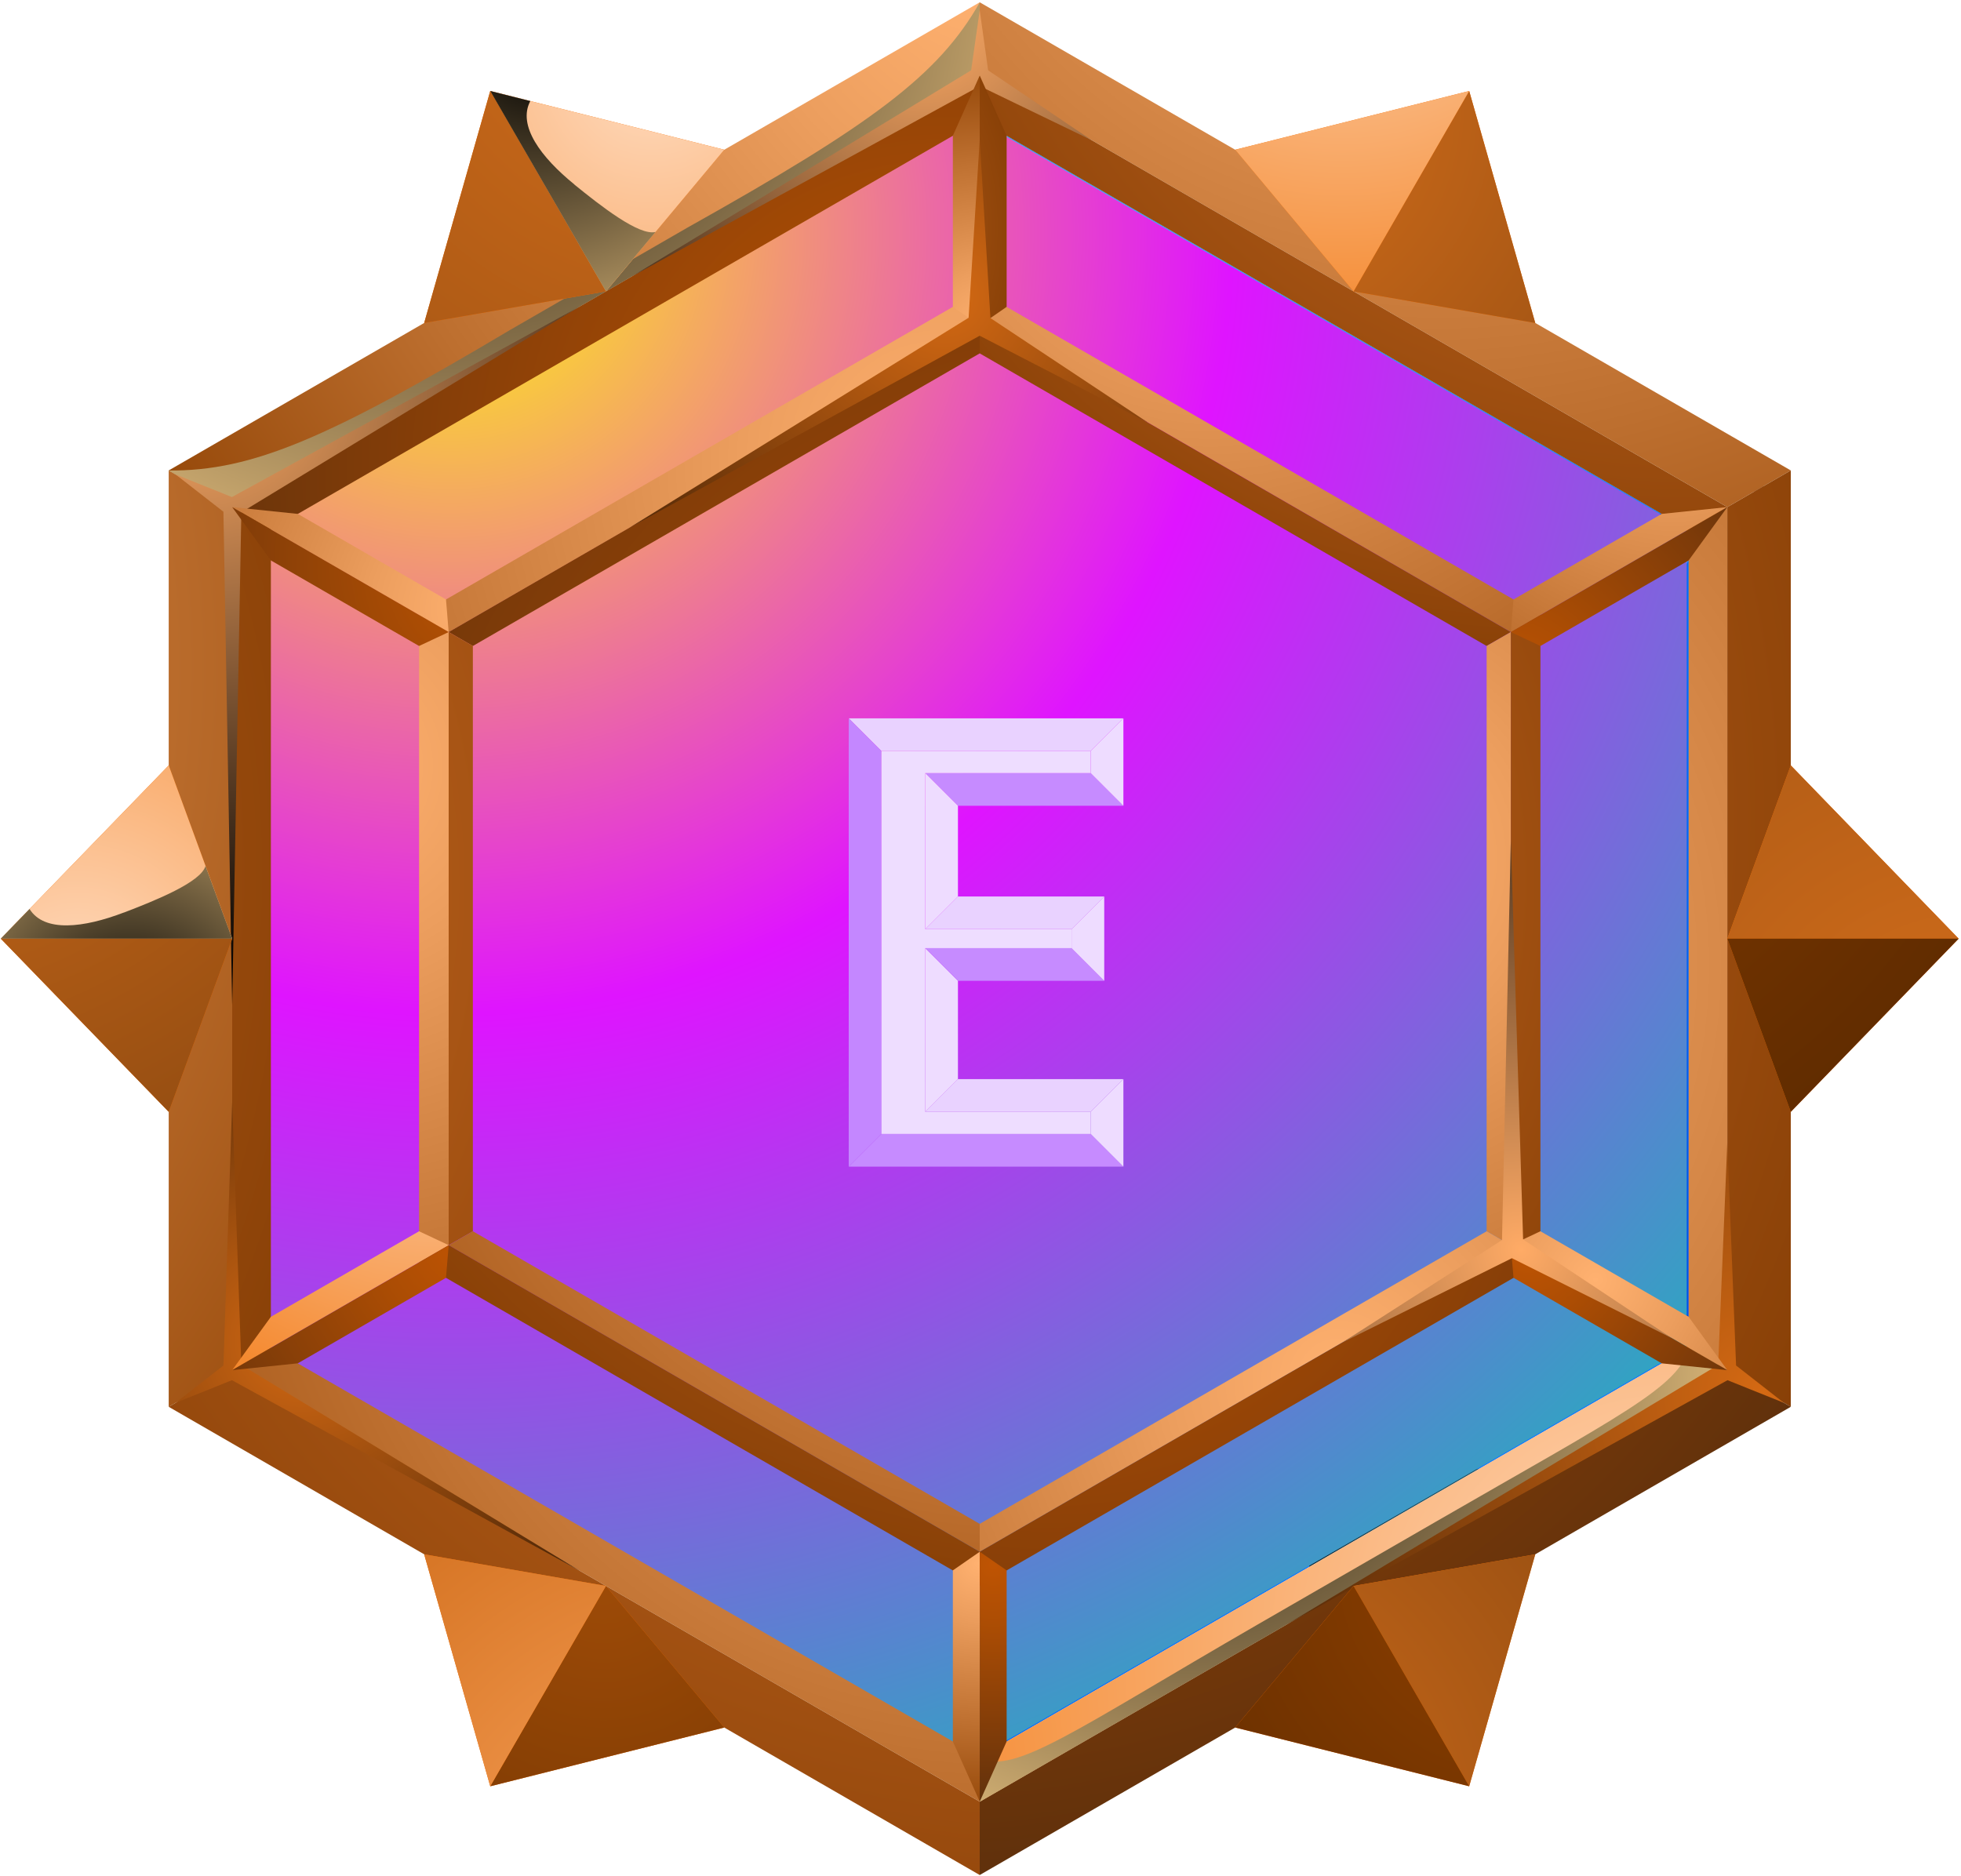 <svg width="300" height="287" viewBox="0 0 300 287" fill="none" xmlns="http://www.w3.org/2000/svg">
<path fill-rule="evenodd" clip-rule="evenodd" d="M41.44 206.23L149.88 268.83L258.33 206.23V81.01L149.88 18.4L41.44 81.01V206.23Z" fill="#0068FF"/>
<path fill-rule="evenodd" clip-rule="evenodd" d="M149.88 233.16L227.43 188.39V98.84L149.88 54.07L72.34 98.84V188.39L149.88 233.16Z" fill="#0068FF"/>
<path fill-rule="evenodd" clip-rule="evenodd" d="M145.77 20.77L149.88 11.56L154 20.77V46.95L149.88 49.8L145.77 46.95V20.77Z" fill="#F56D00"/>
<path fill-rule="evenodd" clip-rule="evenodd" d="M254.21 78.63L264.25 77.59L258.33 85.75L235.66 98.84L231.13 96.71L231.54 91.72L254.21 78.63Z" fill="#F56D00"/>
<path fill-rule="evenodd" clip-rule="evenodd" d="M258.33 201.48L264.25 209.64L254.22 208.6L231.54 195.51L231.13 190.52L235.66 188.39L258.33 201.48Z" fill="#F56D00"/>
<path fill-rule="evenodd" clip-rule="evenodd" d="M145.77 266.46L149.89 275.67L154 266.46V240.28L149.88 237.43L145.77 240.28V266.46Z" fill="#F56D00"/>
<path fill-rule="evenodd" clip-rule="evenodd" d="M41.44 201.48L35.52 209.64L45.55 208.6L68.23 195.51L68.64 190.52L64.11 188.39L41.44 201.48Z" fill="#F56D00"/>
<path fill-rule="evenodd" clip-rule="evenodd" d="M45.56 78.63L35.52 77.59L41.44 85.75L64.11 98.84L68.64 96.71L68.23 91.72L45.56 78.63Z" fill="#F56D00"/>
<path fill-rule="evenodd" clip-rule="evenodd" d="M52.78 183.37V103.87L41.44 85.75V201.48L52.78 183.37Z" fill="url(#paint0_radial_1037_592)"/>
<path fill-rule="evenodd" clip-rule="evenodd" d="M52.78 103.87V183.37L64.11 188.39V98.84L52.78 103.87Z" fill="url(#paint1_radial_1037_592)"/>
<path fill-rule="evenodd" clip-rule="evenodd" d="M41.44 85.75L52.78 103.87L64.11 98.84L41.44 85.75Z" fill="url(#paint2_radial_1037_592)"/>
<path fill-rule="evenodd" clip-rule="evenodd" d="M41.44 201.48L52.78 183.37L64.11 188.39L41.44 201.48Z" fill="url(#paint3_radial_1037_592)"/>
<path style="mix-blend-mode:screen" fill-rule="evenodd" clip-rule="evenodd" d="M43.42 88.91L51.57 104.72L52.78 137.34L53.69 105.01L60.96 100.24L53.09 102.83L43.42 88.91Z" fill="url(#paint4_radial_1037_592)"/>
<path style="mix-blend-mode:screen" fill-rule="evenodd" clip-rule="evenodd" d="M43.42 198.32L51.57 182.51L52.78 164.49L53.69 182.22L60.97 186.99L53.09 184.39L43.42 198.32Z" fill="url(#paint5_radial_1037_592)"/>
<path fill-rule="evenodd" clip-rule="evenodd" d="M232.86 207.84L164.01 247.59L153.99 266.46L254.22 208.6L232.86 207.84Z" fill="url(#paint6_radial_1037_592)"/>
<path fill-rule="evenodd" clip-rule="evenodd" d="M164.01 247.59L232.86 207.84L231.55 195.51L154 240.28L164.01 247.59Z" fill="url(#paint7_radial_1037_592)"/>
<path fill-rule="evenodd" clip-rule="evenodd" d="M153.99 266.46L164.01 247.59L154 240.28L153.99 266.46Z" fill="url(#paint8_radial_1037_592)"/>
<path fill-rule="evenodd" clip-rule="evenodd" d="M254.22 208.6L232.86 207.84L231.54 195.51L254.22 208.6Z" fill="url(#paint9_radial_1037_592)"/>
<path style="mix-blend-mode:screen" fill-rule="evenodd" clip-rule="evenodd" d="M155.74 263.17L165.36 248.21L193 230.85L164.55 246.22L156.78 242.31L162.96 247.83L155.74 263.17Z" fill="url(#paint10_radial_1037_592)"/>
<path style="mix-blend-mode:screen" fill-rule="evenodd" clip-rule="evenodd" d="M250.49 208.46L232.73 209.31L216.51 217.27L231.41 207.62L231.91 198.94L233.6 207.05L250.49 208.46Z" fill="url(#paint11_radial_1037_592)"/>
<path fill-rule="evenodd" clip-rule="evenodd" d="M135.76 247.59L66.91 207.84L45.55 208.6L145.77 266.46L135.76 247.59Z" fill="url(#paint12_radial_1037_592)"/>
<path fill-rule="evenodd" clip-rule="evenodd" d="M66.91 207.84L135.76 247.59L145.77 240.28L68.23 195.51L66.91 207.84Z" fill="url(#paint13_radial_1037_592)"/>
<path fill-rule="evenodd" clip-rule="evenodd" d="M45.55 208.6L66.91 207.84L68.23 195.51L45.55 208.6Z" fill="url(#paint14_radial_1037_592)"/>
<path fill-rule="evenodd" clip-rule="evenodd" d="M145.78 266.46L135.76 247.59L145.77 240.28L145.78 266.46Z" fill="url(#paint15_radial_1037_592)"/>
<path style="mix-blend-mode:screen" fill-rule="evenodd" clip-rule="evenodd" d="M49.27 208.46L67.04 209.31L95.9 224.57L68.36 207.62L67.86 198.94L66.17 207.05L49.27 208.46Z" fill="url(#paint16_radial_1037_592)"/>
<path style="mix-blend-mode:screen" fill-rule="evenodd" clip-rule="evenodd" d="M144.03 263.17L134.41 248.21L119.41 238.15L135.22 246.22L142.99 242.31L136.8 247.83L144.03 263.17Z" fill="url(#paint17_radial_1037_592)"/>
<path fill-rule="evenodd" clip-rule="evenodd" d="M246.99 183.37V103.87L258.33 85.75V201.48L246.99 183.37Z" fill="url(#paint18_radial_1037_592)"/>
<path fill-rule="evenodd" clip-rule="evenodd" d="M246.99 103.87V183.37L235.66 188.39V98.84L246.99 103.87Z" fill="url(#paint19_radial_1037_592)"/>
<path fill-rule="evenodd" clip-rule="evenodd" d="M258.33 85.75L246.99 103.87L235.66 98.84L258.33 85.75Z" fill="url(#paint20_radial_1037_592)"/>
<path fill-rule="evenodd" clip-rule="evenodd" d="M258.33 201.48L246.99 183.37L235.66 188.39L258.33 201.48Z" fill="url(#paint21_radial_1037_592)"/>
<path style="mix-blend-mode:screen" fill-rule="evenodd" clip-rule="evenodd" d="M256.35 88.91L248.2 104.72L246.99 137.34L246.08 105.01L238.81 100.24L246.68 102.83L256.35 88.91Z" fill="url(#paint22_radial_1037_592)"/>
<path style="mix-blend-mode:screen" fill-rule="evenodd" clip-rule="evenodd" d="M256.35 198.32L248.2 182.51L246.99 164.49L246.08 182.22L238.8 186.99L246.68 184.39L256.35 198.32Z" fill="url(#paint23_radial_1037_592)"/>
<path fill-rule="evenodd" clip-rule="evenodd" d="M135.76 39.64L66.91 79.39L45.55 78.63L145.77 20.77L135.76 39.64Z" fill="url(#paint24_radial_1037_592)"/>
<path fill-rule="evenodd" clip-rule="evenodd" d="M66.91 79.39L135.76 39.64L145.77 46.95L68.23 91.72L66.91 79.39Z" fill="url(#paint25_radial_1037_592)"/>
<path fill-rule="evenodd" clip-rule="evenodd" d="M45.55 78.63L66.91 79.39L68.23 91.72L45.55 78.63Z" fill="url(#paint26_radial_1037_592)"/>
<path fill-rule="evenodd" clip-rule="evenodd" d="M145.78 20.77L135.76 39.64L145.77 46.95L145.78 20.77Z" fill="url(#paint27_radial_1037_592)"/>
<path style="mix-blend-mode:screen" fill-rule="evenodd" clip-rule="evenodd" d="M49.27 78.77L67.04 77.92L95.9 62.66L68.36 79.61L67.86 88.3L66.17 80.18L49.27 78.77Z" fill="url(#paint28_radial_1037_592)"/>
<path style="mix-blend-mode:screen" fill-rule="evenodd" clip-rule="evenodd" d="M144.03 24.06L134.41 39.02L119.41 49.08L135.22 41.01L142.99 44.92L136.8 39.4L144.03 24.06Z" fill="url(#paint29_radial_1037_592)"/>
<path fill-rule="evenodd" clip-rule="evenodd" d="M232.86 79.39L164.01 39.64L153.99 20.77L254.22 78.63L232.86 79.39Z" fill="url(#paint30_radial_1037_592)"/>
<path fill-rule="evenodd" clip-rule="evenodd" d="M164.01 39.64L232.86 79.39L231.55 91.72L154 46.95L164.01 39.64Z" fill="url(#paint31_radial_1037_592)"/>
<path fill-rule="evenodd" clip-rule="evenodd" d="M153.99 20.77L164.01 39.64L154 46.95L153.99 20.77Z" fill="url(#paint32_radial_1037_592)"/>
<path fill-rule="evenodd" clip-rule="evenodd" d="M254.22 78.63L232.86 79.39L231.54 91.72L254.22 78.63Z" fill="url(#paint33_radial_1037_592)"/>
<path style="mix-blend-mode:screen" fill-rule="evenodd" clip-rule="evenodd" d="M155.74 24.06L165.36 39.02L193 56.38L164.55 41.01L156.78 44.92L162.96 39.4L155.74 24.06Z" fill="url(#paint34_radial_1037_592)"/>
<path style="mix-blend-mode:screen" fill-rule="evenodd" clip-rule="evenodd" d="M250.49 78.77L232.73 77.92L216.51 69.96L231.41 79.61L231.91 88.3L233.6 80.18L250.49 78.77Z" fill="url(#paint35_radial_1037_592)"/>
<path style="mix-blend-mode:screen" fill-rule="evenodd" clip-rule="evenodd" d="M87 54.7C89.75 55.28 92.13 61.59 91.03 65.46L116.36 50.84C114.49 48.76 113.39 41.5 116.01 37.95L86.99 54.7H87Z" fill="url(#paint36_radial_1037_592)"/>
<path style="mix-blend-mode:screen" fill-rule="evenodd" clip-rule="evenodd" d="M226.33 224.7C223.78 225.38 215.52 222.36 214.44 218.47L192.06 231.39C195.84 232.02 200.99 236.92 200.27 239.74L226.33 224.69V224.7Z" fill="url(#paint37_radial_1037_592)"/>
<path fill-rule="evenodd" clip-rule="evenodd" d="M149.88 54.07L227.43 98.84V188.39L149.88 233.16L72.34 188.39V98.84L149.88 54.07Z" fill="#0068FF"/>
<path fill-rule="evenodd" clip-rule="evenodd" d="M104.22 117.25L120.59 112.36L137.46 102.61L149.88 90.89V54.07L111.11 76.46L72.34 98.84L104.22 117.25Z" fill="url(#paint38_radial_1037_592)"/>
<path fill-rule="evenodd" clip-rule="evenodd" d="M149.88 90.89L162.3 102.61L179.18 112.36L195.55 117.25L227.43 98.84L188.66 76.46L149.88 54.07V90.89Z" fill="url(#paint39_radial_1037_592)"/>
<path fill-rule="evenodd" clip-rule="evenodd" d="M195.55 117.25L191.6 133.87V153.36L195.55 169.98L227.43 188.39V143.62V98.84L195.55 117.25Z" fill="url(#paint40_radial_1037_592)"/>
<path fill-rule="evenodd" clip-rule="evenodd" d="M195.55 169.98L179.18 174.87L162.3 184.62L149.88 196.34V233.16L188.66 210.78L227.43 188.39L195.55 169.98Z" fill="url(#paint41_radial_1037_592)"/>
<path fill-rule="evenodd" clip-rule="evenodd" d="M149.88 196.34L137.46 184.62L120.59 174.87L104.22 169.98L72.34 188.39L111.11 210.78L149.88 233.16V196.34Z" fill="url(#paint42_radial_1037_592)"/>
<path fill-rule="evenodd" clip-rule="evenodd" d="M104.22 169.98L108.17 153.36V133.87L104.22 117.25L72.34 98.84V143.62V188.39L104.22 169.98Z" fill="url(#paint43_radial_1037_592)"/>
<path style="mix-blend-mode:multiply" fill-rule="evenodd" clip-rule="evenodd" d="M198.53 140.23C198.53 132.25 226.7 104.77 227.43 126.33V98.84L203.13 112.87L198.53 132.25V140.23Z" fill="url(#paint44_radial_1037_592)"/>
<path style="mix-blend-mode:screen" fill-rule="evenodd" clip-rule="evenodd" d="M107.41 78.59C114.03 78.46 119.55 98.46 118.52 105.55L135.4 95.81C131.2 91.61 128.58 66.38 140.64 59.41L107.42 78.59H107.41Z" fill="url(#paint45_radial_1037_592)"/>
<path style="mix-blend-mode:screen" fill-rule="evenodd" clip-rule="evenodd" d="M216.24 194.85C205.95 194.11 199.52 193.08 190.2 178.22L184.05 180.06L171.43 187.35C178 191.87 190.51 205 186.72 211.89L216.23 194.85H216.24Z" fill="url(#paint46_radial_1037_592)"/>
<path fill-rule="evenodd" clip-rule="evenodd" d="M164.37 95.81L184.05 107.17L198.53 132.25V154.98L184.05 180.06L164.37 191.43H135.4L115.72 180.06L101.24 154.98V132.25L115.72 107.17L135.4 95.81H164.37Z" fill="url(#paint47_radial_1037_592)"/>
<path fill-rule="evenodd" clip-rule="evenodd" d="M135.4 95.81L149.88 82.13L164.37 95.81H135.4Z" fill="url(#paint48_radial_1037_592)"/>
<path fill-rule="evenodd" clip-rule="evenodd" d="M184.05 107.17L203.13 112.87L198.53 132.25L184.05 107.17Z" fill="url(#paint49_radial_1037_592)"/>
<path fill-rule="evenodd" clip-rule="evenodd" d="M198.53 154.98L203.13 174.36L184.05 180.06L198.53 154.98Z" fill="url(#paint50_radial_1037_592)"/>
<path fill-rule="evenodd" clip-rule="evenodd" d="M135.4 191.43L149.88 205.1L164.37 191.43H135.4Z" fill="url(#paint51_radial_1037_592)"/>
<path fill-rule="evenodd" clip-rule="evenodd" d="M101.24 154.98L96.64 174.36L115.72 180.06L101.24 154.98Z" fill="url(#paint52_radial_1037_592)"/>
<path fill-rule="evenodd" clip-rule="evenodd" d="M115.72 107.17L96.64 112.87L101.24 132.25L115.72 107.17Z" fill="url(#paint53_radial_1037_592)"/>
<path style="mix-blend-mode:screen" fill-rule="evenodd" clip-rule="evenodd" d="M108.48 167.52L149.88 143.62L108.48 119.71L101.24 132.25V154.98L108.48 167.52Z" fill="url(#paint54_radial_1037_592)"/>
<path style="mix-blend-mode:screen" fill-rule="evenodd" clip-rule="evenodd" d="M108.48 119.71L149.88 143.62V95.81H135.4L115.72 107.17L108.48 119.71Z" fill="url(#paint55_radial_1037_592)"/>
<path style="mix-blend-mode:screen" opacity="0.5" fill-rule="evenodd" clip-rule="evenodd" d="M149.88 95.81V143.62L191.29 119.71L184.05 107.17L164.37 95.81H149.88Z" fill="url(#paint56_radial_1037_592)"/>
<path style="mix-blend-mode:screen" opacity="0.75" fill-rule="evenodd" clip-rule="evenodd" d="M191.29 119.71L149.88 143.62L191.29 167.52L198.53 154.98V132.25L191.29 119.71Z" fill="url(#paint57_radial_1037_592)"/>
<path style="mix-blend-mode:screen" opacity="0.5" fill-rule="evenodd" clip-rule="evenodd" d="M191.29 167.52L149.88 143.62V191.43H164.37L184.05 180.06L191.29 167.52Z" fill="url(#paint58_radial_1037_592)"/>
<path style="mix-blend-mode:screen" opacity="0.5" fill-rule="evenodd" clip-rule="evenodd" d="M149.88 191.43V143.62L108.48 167.52L115.72 180.06L135.4 191.43H149.88Z" fill="url(#paint59_radial_1037_592)"/>
<path style="mix-blend-mode:screen" fill-rule="evenodd" clip-rule="evenodd" d="M125.56 185.75L135.39 192.35C138.07 195.23 145.87 202.72 147.21 205.87C148.93 209.91 149.52 222.68 149.88 229.03C150.26 222.31 150.75 210.3 152.41 205.79C152.73 204.93 153.18 204.12 153.78 203.33L158.93 196.56L153.13 200.1C152.16 200.69 151.07 200.92 150.02 200.81C147.27 200.51 141.42 195.68 140.16 192.78L146.98 191.43L136.95 190.66L125.57 185.75H125.56Z" fill="url(#paint60_radial_1037_592)"/>
<path style="mix-blend-mode:screen" fill-rule="evenodd" clip-rule="evenodd" d="M125.56 101.49L135.39 94.89C138.07 92.01 145.87 84.52 147.21 81.37C148.93 77.33 149.52 63.16 149.88 56.81C150.26 63.53 150.75 76.94 152.41 81.45C152.73 82.31 153.18 83.12 153.78 83.91L158.93 90.68L153.13 87.14C152.16 86.55 151.06 86.24 150.02 86.43C146.52 87.07 141.27 91.4 140.16 94.46L146.98 95.81L136.95 96.58L125.57 101.49H125.56Z" fill="url(#paint61_radial_1037_592)"/>
<path style="mix-blend-mode:screen" fill-rule="evenodd" clip-rule="evenodd" d="M125.56 101.49L114.93 106.7C111.09 107.58 100.72 110.59 97.31 110.18C92.94 109.65 81.58 103.76 75.89 100.9C81.52 104.59 91.7 111.03 94.78 114.73C96.53 116.84 98.38 122.3 99.51 124.98C99.45 122.33 98.75 117.24 100.28 115.14C101.91 112.91 108 110.35 112.17 110.61L109.93 117.19L115.62 108.89L125.56 101.49Z" fill="url(#paint62_radial_1037_592)"/>
<path style="mix-blend-mode:screen" fill-rule="evenodd" clip-rule="evenodd" d="M198.53 143.62L199.33 155.44C200.49 159.21 203.07 169.69 205.13 172.44C207.77 175.95 217.02 181.97 222.34 185.46C216.32 182.43 207.19 177.72 202.46 176.9C201.56 176.75 200.63 176.73 199.65 176.86L191.22 177.93L197.19 174.68C198.19 174.14 198.93 173.31 199.36 172.34C200.48 169.81 199.3 162.67 197.34 159.78L192.76 165.01L197.1 155.94L198.54 143.63L198.53 143.62Z" fill="url(#paint63_radial_1037_592)"/>
<path style="mix-blend-mode:multiply" fill-rule="evenodd" clip-rule="evenodd" d="M122.63 184.05C115.72 180.06 77.83 190.71 96.14 202.13L72.34 188.39L96.64 174.36L115.72 180.07L122.63 184.06V184.05Z" fill="url(#paint64_radial_1037_592)"/>
<g style="mix-blend-mode:color">
<path fill-rule="evenodd" clip-rule="evenodd" d="M149.6 18.4L203.82 49.7L258.04 81.01V143.62V206.23L203.82 237.53L149.6 268.83L95.38 237.53L41.16 206.23V143.62V81.01L95.38 49.7L149.6 18.4Z" fill="url(#paint65_radial_1037_592)"/>
</g>
<g style="mix-blend-mode:multiply" opacity="0.45">
<path d="M29.93 212.45V157.17L16.8 143.62L29.93 130.07V74.36L78.17 46.51L83.34 28.36L101.64 32.96L149.88 5.11L198.12 32.96L216.42 28.36L221.59 46.51L269.83 74.36V130.07L282.96 143.62L269.83 157.17V212.88L221.59 240.73L216.42 258.88L198.12 254.28L149.88 282.13L101.64 254.28L83.34 258.88L78.17 240.73L29.93 212.88V212.46V212.45ZM31.39 156.87V212.02L79.42 239.75L84.36 257.1L101.86 252.7L149.88 280.43L197.9 252.7L215.4 257.1L220.34 239.75L268.36 212.02V156.57L280.92 143.61L268.36 130.65V75.2L220.34 47.47L215.4 30.12L197.91 34.51L149.88 6.78L101.85 34.51L84.36 30.12L79.42 47.47L31.4 75.2V130.65L18.84 143.61L31.39 156.56V156.86V156.87Z" fill="#753D1D"/>
</g>
<path style="mix-blend-mode:screen" fill-rule="evenodd" clip-rule="evenodd" d="M31.4 113.25L32.57 75.89L79.42 47.48L31.4 75.21V113.25Z" fill="url(#paint66_radial_1037_592)"/>
<path style="mix-blend-mode:screen" fill-rule="evenodd" clip-rule="evenodd" d="M84.37 30.13L101.93 35.62L149.89 6.8L101.86 34.53L84.37 30.13Z" fill="url(#paint67_radial_1037_592)"/>
<path style="mix-blend-mode:screen" opacity="0.5" fill-rule="evenodd" clip-rule="evenodd" d="M160.94 275.74L194.35 257.87L198.1 255.18L216.1 260.05L220.74 266.34L217.65 259.33L218.6 251.25L216.43 258.87L198.13 254.27L160.94 275.74Z" fill="url(#paint68_radial_1037_592)"/>
<path style="mix-blend-mode:screen" opacity="0.5" fill-rule="evenodd" clip-rule="evenodd" d="M269.84 194.36L271.02 157.59L284.03 144.16L296.98 143.62L283.14 142.37L271.8 132.1L282.97 143.62L269.84 157.16V194.36Z" fill="url(#paint69_radial_1037_592)"/>
<path style="mix-blend-mode:screen" fill-rule="evenodd" clip-rule="evenodd" d="M29.93 209.1L28.75 157.59L15.74 144.16L2.79 143.62L15.94 142.75L27.97 132.1L16.8 143.62L29.93 157.16V209.1Z" fill="url(#paint70_radial_1037_592)"/>
<path style="mix-blend-mode:screen" opacity="0.5" fill-rule="evenodd" clip-rule="evenodd" d="M85.51 258.32L101.5 255.57L139.55 276.15L101.64 254.27L85.51 258.32Z" fill="url(#paint71_radial_1037_592)"/>
<path fill-rule="evenodd" clip-rule="evenodd" d="M35.52 77.59L149.88 11.56V0.35L25.81 71.98L35.52 77.59Z" fill="url(#paint72_radial_1037_592)"/>
<path fill-rule="evenodd" clip-rule="evenodd" d="M149.88 11.56L264.25 77.59L273.96 71.98L149.88 0.35V11.56Z" fill="url(#paint73_radial_1037_592)"/>
<path fill-rule="evenodd" clip-rule="evenodd" d="M132.55 28.41L149.88 18.4V11.56L35.52 77.59L41.44 81.01L86.11 55.22L132.55 28.41Z" fill="url(#paint74_radial_1037_592)"/>
<path fill-rule="evenodd" clip-rule="evenodd" d="M149.88 18.4L204.11 49.7L258.33 81.01L264.25 77.59L149.88 11.56V18.4Z" fill="url(#paint75_radial_1037_592)"/>
<path fill-rule="evenodd" clip-rule="evenodd" d="M35.52 209.64V77.59L25.81 71.98V215.25L35.52 209.64Z" fill="url(#paint76_radial_1037_592)"/>
<path fill-rule="evenodd" clip-rule="evenodd" d="M35.52 77.59V209.64L41.44 206.23V143.62V81.01L35.52 77.59Z" fill="url(#paint77_radial_1037_592)"/>
<path fill-rule="evenodd" clip-rule="evenodd" d="M258.33 119.44V143.62V206.23L264.25 209.64V77.59L258.33 81.01V119.44Z" fill="url(#paint78_radial_1037_592)"/>
<path fill-rule="evenodd" clip-rule="evenodd" d="M264.25 77.59V209.64L273.96 215.25V71.98L264.25 77.59Z" fill="url(#paint79_radial_1037_592)"/>
<path fill-rule="evenodd" clip-rule="evenodd" d="M95.66 237.53L74.73 225.44L41.44 206.23L35.52 209.64L149.88 275.67V268.83L95.66 237.53Z" fill="url(#paint80_radial_1037_592)"/>
<path fill-rule="evenodd" clip-rule="evenodd" d="M149.88 275.67L35.52 209.64L25.81 215.25L149.88 286.89V275.67Z" fill="url(#paint81_radial_1037_592)"/>
<path fill-rule="evenodd" clip-rule="evenodd" d="M180.57 251.12L149.88 268.83V275.67L264.25 209.64L258.33 206.23L227.01 224.31L204.11 237.53L180.57 251.12Z" fill="url(#paint82_radial_1037_592)"/>
<path fill-rule="evenodd" clip-rule="evenodd" d="M264.25 209.64L149.88 275.67V286.89L273.96 215.25L264.25 209.64Z" fill="url(#paint83_radial_1037_592)"/>
<path style="mix-blend-mode:screen" fill-rule="evenodd" clip-rule="evenodd" d="M149.88 0.35V11.57L35.52 77.6L25.81 71.99C38.62 72.1 50.25 67.01 78.01 50.5L105.18 34.82C133.35 19.04 143.58 11.51 149.89 0.36L149.88 0.35Z" fill="url(#paint84_radial_1037_592)"/>
<path style="mix-blend-mode:screen" fill-rule="evenodd" clip-rule="evenodd" d="M258.33 206.23L264.25 209.65L149.89 275.68V269.07C155.46 271.44 164.41 264.73 192.37 248.58L219.54 232.9C247.51 216.75 257 212.18 258.33 206.24V206.23Z" fill="url(#paint85_radial_1037_592)"/>
<path style="mix-blend-mode:screen" fill-rule="evenodd" clip-rule="evenodd" d="M96.68 42.28L148.57 10.76L149.88 1.57L151.17 10.76L167.01 21.45L149.88 13.17L96.68 42.28Z" fill="url(#paint86_radial_1037_592)"/>
<path style="mix-blend-mode:screen" fill-rule="evenodd" clip-rule="evenodd" d="M196.71 248.63L264.28 211.18L272.9 214.64L265.59 208.93L264.25 174.79L262.85 208.84L196.71 248.63Z" fill="url(#paint87_radial_1037_592)"/>
<path style="mix-blend-mode:screen" fill-rule="evenodd" clip-rule="evenodd" d="M88.73 46.87L35.48 76.05L26.86 72.59L34.18 78.3L35.52 153.74L36.92 78.39L88.73 46.87Z" fill="url(#paint88_radial_1037_592)"/>
<path style="mix-blend-mode:screen" fill-rule="evenodd" clip-rule="evenodd" d="M88.73 240.36L35.48 211.18L26.86 214.64L34.18 208.93L35.52 168.61L36.92 208.84L88.73 240.36Z" fill="url(#paint89_radial_1037_592)"/>
<path fill-rule="evenodd" clip-rule="evenodd" d="M35.52 143.62L25.81 117.11L0.12 143.62L25.81 170.12L35.52 143.62Z" fill="#F56D00"/>
<path fill-rule="evenodd" clip-rule="evenodd" d="M35.52 143.62L25.81 117.11L0.12 143.62H35.52Z" fill="url(#paint90_radial_1037_592)"/>
<path fill-rule="evenodd" clip-rule="evenodd" d="M35.52 143.62L25.81 170.12L0.12 143.62H35.52Z" fill="url(#paint91_radial_1037_592)"/>
<path style="mix-blend-mode:screen" fill-rule="evenodd" clip-rule="evenodd" d="M18.95 139.62C12.8 141.97 6.77 142.7 4.52 139.08L0.12 143.62H35.52L31.44 132.5C30.73 135 23.72 137.8 18.95 139.63V139.62Z" fill="url(#paint92_radial_1037_592)"/>
<path fill-rule="evenodd" clip-rule="evenodd" d="M92.7 44.58L110.8 22.91L75 13.92L64.89 49.42L92.7 44.58Z" fill="#F56D00"/>
<path fill-rule="evenodd" clip-rule="evenodd" d="M92.7 44.58L110.8 22.91L75 13.92L92.7 44.58Z" fill="url(#paint93_radial_1037_592)"/>
<path fill-rule="evenodd" clip-rule="evenodd" d="M92.7 44.58L64.89 49.42L75 13.92L92.7 44.58Z" fill="url(#paint94_radial_1037_592)"/>
<path style="mix-blend-mode:screen" fill-rule="evenodd" clip-rule="evenodd" d="M87.88 28.23C82.77 24.08 79.13 19.22 81.13 15.46L75 13.92L84.42 30.23L92.7 44.58L100.29 35.49C97.77 36.13 91.84 31.46 87.87 28.24L87.88 28.23Z" fill="url(#paint95_radial_1037_592)"/>
<path fill-rule="evenodd" clip-rule="evenodd" d="M207.07 44.58L234.87 49.42L224.76 13.92L188.97 22.91L207.07 44.58Z" fill="#F56D00"/>
<path fill-rule="evenodd" clip-rule="evenodd" d="M207.07 44.58L234.87 49.42L224.76 13.92L207.07 44.58Z" fill="url(#paint96_radial_1037_592)"/>
<path fill-rule="evenodd" clip-rule="evenodd" d="M207.07 44.58L188.97 22.91L224.76 13.92L207.07 44.58Z" fill="url(#paint97_radial_1037_592)"/>
<path fill-rule="evenodd" clip-rule="evenodd" d="M264.25 143.62L273.96 117.11L299.64 143.62L273.96 170.12L264.25 143.62Z" fill="#F56D00"/>
<path fill-rule="evenodd" clip-rule="evenodd" d="M264.25 143.62L273.96 117.11L299.64 143.62H264.25Z" fill="url(#paint98_radial_1037_592)"/>
<path fill-rule="evenodd" clip-rule="evenodd" d="M264.25 143.62L273.96 170.12L299.64 143.62H264.25Z" fill="url(#paint99_radial_1037_592)"/>
<path fill-rule="evenodd" clip-rule="evenodd" d="M207.07 242.66L234.87 237.82L224.76 273.31L188.97 264.32L207.07 242.66Z" fill="#F56D00"/>
<path fill-rule="evenodd" clip-rule="evenodd" d="M207.07 242.66L234.87 237.82L224.76 273.31L207.07 242.66Z" fill="url(#paint100_radial_1037_592)"/>
<path fill-rule="evenodd" clip-rule="evenodd" d="M207.07 242.66L188.97 264.32L224.76 273.31L207.07 242.66Z" fill="url(#paint101_radial_1037_592)"/>
<path fill-rule="evenodd" clip-rule="evenodd" d="M92.7 242.66L110.8 264.32L75 273.31L64.89 237.82L92.7 242.66Z" fill="#F56D00"/>
<path fill-rule="evenodd" clip-rule="evenodd" d="M92.7 242.66L110.8 264.32L75 273.31L92.7 242.66Z" fill="url(#paint102_radial_1037_592)"/>
<path fill-rule="evenodd" clip-rule="evenodd" d="M92.7 242.66L64.89 237.82L75 273.31L92.7 242.66Z" fill="url(#paint103_radial_1037_592)"/>
<path fill-rule="evenodd" clip-rule="evenodd" d="M68.63 96.71L149.88 49.8V44.58L64.11 94.1L68.63 96.71Z" fill="url(#paint104_radial_1037_592)"/>
<path fill-rule="evenodd" clip-rule="evenodd" d="M149.88 49.8L68.64 96.71L72.34 98.84L149.88 54.07V49.8Z" fill="url(#paint105_radial_1037_592)"/>
<path fill-rule="evenodd" clip-rule="evenodd" d="M149.88 49.8L231.13 96.71L235.66 94.1L149.88 44.58V49.8Z" fill="url(#paint106_radial_1037_592)"/>
<path fill-rule="evenodd" clip-rule="evenodd" d="M231.13 96.71L149.88 49.8V54.07L227.43 98.84L231.13 96.71Z" fill="url(#paint107_radial_1037_592)"/>
<path fill-rule="evenodd" clip-rule="evenodd" d="M72.34 188.39V98.84L68.63 96.71L68.64 190.52L72.34 188.39Z" fill="url(#paint108_radial_1037_592)"/>
<path fill-rule="evenodd" clip-rule="evenodd" d="M68.64 190.52V96.71L64.11 94.1V193.14L68.64 190.52Z" fill="url(#paint109_radial_1037_592)"/>
<path fill-rule="evenodd" clip-rule="evenodd" d="M227.43 98.84V188.39L231.13 190.53V96.71L227.43 98.84Z" fill="url(#paint110_radial_1037_592)"/>
<path fill-rule="evenodd" clip-rule="evenodd" d="M231.13 96.71V190.53L235.66 193.14V94.1L231.13 96.71Z" fill="url(#paint111_radial_1037_592)"/>
<path fill-rule="evenodd" clip-rule="evenodd" d="M149.88 233.16L72.34 188.39L68.64 190.53L149.88 237.43V233.16Z" fill="url(#paint112_radial_1037_592)"/>
<path fill-rule="evenodd" clip-rule="evenodd" d="M149.88 237.43L68.64 190.52L64.11 193.14L149.88 242.66V237.43Z" fill="url(#paint113_radial_1037_592)"/>
<path fill-rule="evenodd" clip-rule="evenodd" d="M227.43 188.39L149.88 233.16V237.43L231.13 190.53L227.43 188.39Z" fill="url(#paint114_radial_1037_592)"/>
<path fill-rule="evenodd" clip-rule="evenodd" d="M231.13 190.53L149.88 237.43V242.66L235.66 193.14L231.13 190.53Z" fill="url(#paint115_radial_1037_592)"/>
<path fill-rule="evenodd" clip-rule="evenodd" d="M145.77 20.77L149.88 11.56V49.8L145.77 46.95V20.77Z" fill="url(#paint116_radial_1037_592)"/>
<path fill-rule="evenodd" clip-rule="evenodd" d="M154 20.77L149.88 11.56V49.8L154 46.95V20.77Z" fill="url(#paint117_radial_1037_592)"/>
<path fill-rule="evenodd" clip-rule="evenodd" d="M254.21 78.63L264.25 77.59L231.13 96.71L231.54 91.72L254.21 78.63Z" fill="url(#paint118_radial_1037_592)"/>
<path fill-rule="evenodd" clip-rule="evenodd" d="M258.33 85.75L264.25 77.59L231.13 96.71L235.66 98.84L258.33 85.75Z" fill="url(#paint119_radial_1037_592)"/>
<path fill-rule="evenodd" clip-rule="evenodd" d="M258.33 201.48L264.25 209.64L231.13 190.52L235.66 188.39L258.33 201.48Z" fill="url(#paint120_radial_1037_592)"/>
<path fill-rule="evenodd" clip-rule="evenodd" d="M254.22 208.6L264.25 209.64L231.13 190.53L231.54 195.51L254.22 208.6Z" fill="url(#paint121_radial_1037_592)"/>
<path fill-rule="evenodd" clip-rule="evenodd" d="M145.77 266.46L149.89 275.67L149.88 237.43L145.77 240.28V266.46Z" fill="url(#paint122_radial_1037_592)"/>
<path fill-rule="evenodd" clip-rule="evenodd" d="M154 266.46L149.88 275.67L149.89 237.43L154 240.28V266.46Z" fill="url(#paint123_radial_1037_592)"/>
<path fill-rule="evenodd" clip-rule="evenodd" d="M41.44 201.48L35.52 209.64L68.64 190.52L64.11 188.39L41.44 201.48Z" fill="url(#paint124_radial_1037_592)"/>
<path fill-rule="evenodd" clip-rule="evenodd" d="M45.55 208.6L35.52 209.64L68.64 190.53L68.23 195.51L45.55 208.6Z" fill="url(#paint125_radial_1037_592)"/>
<path fill-rule="evenodd" clip-rule="evenodd" d="M45.56 78.63L35.52 77.59L68.64 96.71L68.23 91.72L45.56 78.63Z" fill="url(#paint126_radial_1037_592)"/>
<path fill-rule="evenodd" clip-rule="evenodd" d="M41.44 85.75L35.52 77.59L68.64 96.71L64.11 98.84L41.44 85.75Z" fill="url(#paint127_radial_1037_592)"/>
<path style="mix-blend-mode:screen" fill-rule="evenodd" clip-rule="evenodd" d="M96.28 80.75L148.18 48.62L149.88 21.41L151.52 48.67L175.66 64.68L149.88 51.37L96.28 80.75Z" fill="url(#paint128_radial_1037_592)"/>
<path style="mix-blend-mode:screen" fill-rule="evenodd" clip-rule="evenodd" d="M231.13 128.63L233.01 189.64L255.72 204.72L231.3 192.51L205.35 205.41L229.78 189.74L231.13 128.63Z" fill="url(#paint129_radial_1037_592)"/>
<g filter="url(#filter0_d_1037_592)">
<path d="M165.86 172.5L170.86 177.5H128.84L133.84 172.5H165.86Z" fill="#C68BFF"/>
<path d="M165.86 169.11L170.86 164.11V177.5L165.86 172.5V169.11Z" fill="#EEDCFF"/>
<path d="M140.55 169.11L145.55 164.11H170.86L165.86 169.11H140.55Z" fill="#E9D2FF"/>
<path d="M140.55 144.07L145.55 149.07V164.11L140.55 169.11V144.07Z" fill="#EEDCFF"/>
<path d="M162.93 144.07L167.93 149.07H145.55L140.55 144.07H162.93Z" fill="#C68BFF"/>
<path d="M140.55 141.17L145.55 136.17H167.93L162.93 141.17H140.55Z" fill="#E9D2FF"/>
<path d="M162.93 141.17L167.93 136.17V149.07L162.93 144.07V141.17Z" fill="#EEDCFF"/>
<path d="M165.86 117.29L170.86 122.29H145.55L140.55 117.29H165.86Z" fill="#C68BFF"/>
<path d="M140.55 117.29L145.55 122.29V136.17L140.55 141.17V117.29Z" fill="#EEDCFF"/>
<path d="M133.84 113.91L128.84 108.91H170.86L165.86 113.91H133.84Z" fill="#E9D2FF"/>
<path d="M133.84 172.5L128.84 177.5V108.91L133.84 113.91V172.5Z" fill="#C487FF"/>
<path d="M165.86 113.91L170.86 108.91V122.29L165.86 117.29V113.91Z" fill="#EEDCFF"/>
<path d="M165.86 113.91V117.29H140.55V141.17H162.93V144.07H140.55V169.11H165.86V172.5H133.84V113.91H165.86Z" fill="#EEDDFF"/>
</g>
<defs>
<filter id="filter0_d_1037_592" x="127.84" y="107.91" width="46.02" height="72.59" filterUnits="userSpaceOnUse" color-interpolation-filters="sRGB">
<feFlood flood-opacity="0" result="BackgroundImageFix"/>
<feColorMatrix in="SourceAlpha" type="matrix" values="0 0 0 0 0 0 0 0 0 0 0 0 0 0 0 0 0 0 127 0" result="hardAlpha"/>
<feOffset dx="1" dy="1"/>
<feGaussianBlur stdDeviation="1"/>
<feColorMatrix type="matrix" values="0 0 0 0 0 0 0 0 0 0 0 0 0 0 0 0 0 0 0.75 0"/>
<feBlend mode="normal" in2="BackgroundImageFix" result="effect1_dropShadow_1037_592"/>
<feBlend mode="normal" in="SourceGraphic" in2="effect1_dropShadow_1037_592" result="shape"/>
</filter>
<radialGradient id="paint0_radial_1037_592" cx="0" cy="0" r="1" gradientUnits="userSpaceOnUse" gradientTransform="translate(53.97 100.99) scale(115.73 115.73)">
<stop stop-color="#3BB2FF"/>
<stop offset="1" stop-color="#0068FF"/>
</radialGradient>
<radialGradient id="paint1_radial_1037_592" cx="0" cy="0" r="1" gradientUnits="userSpaceOnUse" gradientTransform="translate(60.25 98.1) scale(125.9)">
<stop stop-color="#007BFF"/>
<stop offset="1" stop-color="#0050EB"/>
</radialGradient>
<radialGradient id="paint2_radial_1037_592" cx="0" cy="0" r="1" gradientUnits="userSpaceOnUse" gradientTransform="translate(52.78 107.09) scale(59.92 59.92)">
<stop stop-color="#DBF7FF"/>
<stop offset="1" stop-color="#5CC3FF"/>
</radialGradient>
<radialGradient id="paint3_radial_1037_592" cx="0" cy="0" r="1" gradientUnits="userSpaceOnUse" gradientTransform="translate(20.63 134.98) scale(68.82 68.82)">
<stop stop-color="#0077F7"/>
<stop offset="1" stop-color="#0043C4"/>
</radialGradient>
<radialGradient id="paint4_radial_1037_592" cx="0" cy="0" r="1" gradientUnits="userSpaceOnUse" gradientTransform="translate(54.09 100.66) scale(50.8 50.8)">
<stop stop-color="#5CE4FF"/>
<stop offset="1"/>
</radialGradient>
<radialGradient id="paint5_radial_1037_592" cx="0" cy="0" r="1" gradientUnits="userSpaceOnUse" gradientTransform="translate(45.69 179.96) scale(47.52 47.52)">
<stop stop-color="#5CE4FF"/>
<stop offset="1"/>
</radialGradient>
<radialGradient id="paint6_radial_1037_592" cx="0" cy="0" r="1" gradientUnits="userSpaceOnUse" gradientTransform="translate(173.76 126.61) scale(146.15 146.15)">
<stop stop-color="#3BB2FF"/>
<stop offset="1" stop-color="#0068FF"/>
</radialGradient>
<radialGradient id="paint7_radial_1037_592" cx="0" cy="0" r="1" gradientUnits="userSpaceOnUse" gradientTransform="translate(217.27 194.45) scale(142.93 142.93)">
<stop stop-color="#8CE4FF"/>
<stop offset="1" stop-color="#217CFF"/>
</radialGradient>
<radialGradient id="paint8_radial_1037_592" cx="0" cy="0" r="1" gradientUnits="userSpaceOnUse" gradientTransform="translate(175.62 232.42) scale(66.92 66.92)">
<stop stop-color="#0077F7"/>
<stop offset="1" stop-color="#0043C4"/>
</radialGradient>
<radialGradient id="paint9_radial_1037_592" cx="0" cy="0" r="1" gradientUnits="userSpaceOnUse" gradientTransform="translate(231.32 206.75) scale(45.73 45.73)">
<stop stop-color="#3BB2FF"/>
<stop offset="1" stop-color="#0068FF"/>
</radialGradient>
<radialGradient id="paint10_radial_1037_592" cx="0" cy="0" r="1" gradientUnits="userSpaceOnUse" gradientTransform="translate(168.59 253.88) scale(51.26)">
<stop stop-color="#5CE4FF"/>
<stop offset="1"/>
</radialGradient>
<radialGradient id="paint11_radial_1037_592" cx="0" cy="0" r="1" gradientUnits="userSpaceOnUse" gradientTransform="translate(223.75 205.22) scale(54.46 54.46)">
<stop stop-color="#5CE4FF"/>
<stop offset="1"/>
</radialGradient>
<radialGradient id="paint12_radial_1037_592" cx="0" cy="0" r="1" gradientUnits="userSpaceOnUse" gradientTransform="translate(139.37 244.73) scale(119.21 119.21)">
<stop stop-color="#007BFF"/>
<stop offset="1" stop-color="#0050EB"/>
</radialGradient>
<radialGradient id="paint13_radial_1037_592" cx="0" cy="0" r="1" gradientUnits="userSpaceOnUse" gradientTransform="translate(130.91 247.2) scale(85.17 85.17)">
<stop stop-color="#3BB2FF"/>
<stop offset="1" stop-color="#0068FF"/>
</radialGradient>
<radialGradient id="paint14_radial_1037_592" cx="0" cy="0" r="1" gradientUnits="userSpaceOnUse" gradientTransform="translate(72.42 208.19) scale(63.21 63.21)">
<stop stop-color="#8CE4FF"/>
<stop offset="1" stop-color="#217CFF"/>
</radialGradient>
<radialGradient id="paint15_radial_1037_592" cx="0" cy="0" r="1" gradientUnits="userSpaceOnUse" gradientTransform="translate(113.31 228.81) scale(58.07 58.07)">
<stop stop-color="#0077F7"/>
<stop offset="1" stop-color="#0043C4"/>
</radialGradient>
<radialGradient id="paint16_radial_1037_592" cx="0" cy="0" r="1" gradientUnits="userSpaceOnUse" gradientTransform="translate(69.69 207.42) scale(48.8 48.8)">
<stop stop-color="#5CE4FF"/>
<stop offset="1"/>
</radialGradient>
<radialGradient id="paint17_radial_1037_592" cx="0" cy="0" r="1" gradientUnits="userSpaceOnUse" gradientTransform="translate(134.25 236.57) scale(41.27 41.27)">
<stop stop-color="#5CE4FF"/>
<stop offset="1"/>
</radialGradient>
<radialGradient id="paint18_radial_1037_592" cx="0" cy="0" r="1" gradientUnits="userSpaceOnUse" gradientTransform="translate(220.51 91.59) scale(110.28 110.28)">
<stop stop-color="#007BFF"/>
<stop offset="1" stop-color="#0050EB"/>
</radialGradient>
<radialGradient id="paint19_radial_1037_592" cx="0" cy="0" r="1" gradientUnits="userSpaceOnUse" gradientTransform="translate(252.16 104.96) scale(112.72 112.72)">
<stop stop-color="#3BB2FF"/>
<stop offset="1" stop-color="#0068FF"/>
</radialGradient>
<radialGradient id="paint20_radial_1037_592" cx="0" cy="0" r="1" gradientUnits="userSpaceOnUse" gradientTransform="translate(250.24 108.17) scale(28.42 28.42)">
<stop stop-color="#B3EDFF"/>
<stop offset="1" stop-color="#2795FF"/>
</radialGradient>
<radialGradient id="paint21_radial_1037_592" cx="0" cy="0" r="1" gradientUnits="userSpaceOnUse" gradientTransform="translate(254.94 154.49) scale(57.8 57.8)">
<stop stop-color="#0077F7"/>
<stop offset="1" stop-color="#0043C4"/>
</radialGradient>
<radialGradient id="paint22_radial_1037_592" cx="0" cy="0" r="1" gradientUnits="userSpaceOnUse" gradientTransform="translate(244.33 96.6) scale(43.12 43.12)">
<stop stop-color="#5CE4FF"/>
<stop offset="1"/>
</radialGradient>
<radialGradient id="paint23_radial_1037_592" cx="0" cy="0" r="1" gradientUnits="userSpaceOnUse" gradientTransform="translate(241.89 177.07) scale(41.47 41.47)">
<stop stop-color="#5CE4FF"/>
<stop offset="1"/>
</radialGradient>
<radialGradient id="paint24_radial_1037_592" cx="0" cy="0" r="1" gradientUnits="userSpaceOnUse" gradientTransform="translate(137.93 50.08) scale(179.52 179.52)">
<stop stop-color="#B3EDFF"/>
<stop offset="1" stop-color="#2795FF"/>
</radialGradient>
<radialGradient id="paint25_radial_1037_592" cx="0" cy="0" r="1" gradientUnits="userSpaceOnUse" gradientTransform="translate(138.31 50.51) scale(160.05 160.05)">
<stop stop-color="#3BB2FF"/>
<stop offset="1" stop-color="#0068FF"/>
</radialGradient>
<radialGradient id="paint26_radial_1037_592" cx="0" cy="0" r="1" gradientUnits="userSpaceOnUse" gradientTransform="translate(66.64 78.31) scale(115.22 115.22)">
<stop stop-color="#007BFF"/>
<stop offset="1" stop-color="#0050EB"/>
</radialGradient>
<radialGradient id="paint27_radial_1037_592" cx="0" cy="0" r="1" gradientUnits="userSpaceOnUse" gradientTransform="translate(156.66 4.6) scale(75.77 75.77)">
<stop stop-color="#3BB2FF"/>
<stop offset="1" stop-color="#0068FF"/>
</radialGradient>
<radialGradient id="paint28_radial_1037_592" cx="0" cy="0" r="1" gradientUnits="userSpaceOnUse" gradientTransform="translate(67.71 80.08) scale(55.99 55.99)">
<stop stop-color="#5CE4FF"/>
<stop offset="1"/>
</radialGradient>
<radialGradient id="paint29_radial_1037_592" cx="0" cy="0" r="1" gradientUnits="userSpaceOnUse" gradientTransform="translate(133.89 39.55) scale(42.27 42.27)">
<stop stop-color="#5CE4FF"/>
<stop offset="1"/>
</radialGradient>
<radialGradient id="paint30_radial_1037_592" cx="0" cy="0" r="1" gradientUnits="userSpaceOnUse" gradientTransform="translate(167.8 35.45) scale(160.72 160.72)">
<stop stop-color="#3BB2FF"/>
<stop offset="1" stop-color="#0068FF"/>
</radialGradient>
<radialGradient id="paint31_radial_1037_592" cx="0" cy="0" r="1" gradientUnits="userSpaceOnUse" gradientTransform="translate(162.54 39.13) scale(89.25 89.25)">
<stop stop-color="#007BFF"/>
<stop offset="1" stop-color="#0050EB"/>
</radialGradient>
<radialGradient id="paint32_radial_1037_592" cx="0" cy="0" r="1" gradientUnits="userSpaceOnUse" gradientTransform="translate(163.34 32.78) scale(94.76 94.76)">
<stop stop-color="#8CE4FF"/>
<stop offset="1" stop-color="#217CFF"/>
</radialGradient>
<radialGradient id="paint33_radial_1037_592" cx="0" cy="0" r="1" gradientUnits="userSpaceOnUse" gradientTransform="translate(229.52 44.36) scale(49.91 49.91)">
<stop stop-color="#0077F7"/>
<stop offset="1" stop-color="#0043C4"/>
</radialGradient>
<radialGradient id="paint34_radial_1037_592" cx="0" cy="0" r="1" gradientUnits="userSpaceOnUse" gradientTransform="translate(166.24 39.95) scale(65.01 65.01)">
<stop stop-color="#5CE4FF"/>
<stop offset="1"/>
</radialGradient>
<radialGradient id="paint35_radial_1037_592" cx="0" cy="0" r="1" gradientUnits="userSpaceOnUse" gradientTransform="translate(234.32 73.44) scale(44.72 44.72)">
<stop stop-color="#5CE4FF"/>
<stop offset="1"/>
</radialGradient>
<radialGradient id="paint36_radial_1037_592" cx="0" cy="0" r="1" gradientUnits="userSpaceOnUse" gradientTransform="translate(116.13 57.49) scale(89.73 89.73)">
<stop stop-color="#5CE4FF"/>
<stop offset="1"/>
</radialGradient>
<radialGradient id="paint37_radial_1037_592" cx="0" cy="0" r="1" gradientUnits="userSpaceOnUse" gradientTransform="translate(207.39 199.85) scale(47.45 47.45)">
<stop stop-color="#5CE4FF"/>
<stop offset="1"/>
</radialGradient>
<radialGradient id="paint38_radial_1037_592" cx="0" cy="0" r="1" gradientUnits="userSpaceOnUse" gradientTransform="translate(143.08 91.62) scale(123.54 123.54)">
<stop stop-color="#8CE4FF"/>
<stop offset="1" stop-color="#217CFF"/>
</radialGradient>
<radialGradient id="paint39_radial_1037_592" cx="0" cy="0" r="1" gradientUnits="userSpaceOnUse" gradientTransform="translate(198.95 116.55) scale(114.45 114.45)">
<stop stop-color="#007BFF"/>
<stop offset="1" stop-color="#0050EB"/>
</radialGradient>
<radialGradient id="paint40_radial_1037_592" cx="0" cy="0" r="1" gradientUnits="userSpaceOnUse" gradientTransform="translate(177.55 105.69) scale(94.41 94.41)">
<stop stop-color="#3BB2FF"/>
<stop offset="1" stop-color="#0068FF"/>
</radialGradient>
<radialGradient id="paint41_radial_1037_592" cx="0" cy="0" r="1" gradientUnits="userSpaceOnUse" gradientTransform="translate(186.49 121.92) scale(169.79 169.79)">
<stop stop-color="#8CE4FF"/>
<stop offset="1" stop-color="#217CFF"/>
</radialGradient>
<radialGradient id="paint42_radial_1037_592" cx="0" cy="0" r="1" gradientUnits="userSpaceOnUse" gradientTransform="translate(158.25 206.99) scale(116.21 116.21)">
<stop stop-color="#007BFF"/>
<stop offset="1" stop-color="#0050EB"/>
</radialGradient>
<radialGradient id="paint43_radial_1037_592" cx="0" cy="0" r="1" gradientUnits="userSpaceOnUse" gradientTransform="translate(126.56 99.72) scale(103.36 103.36)">
<stop stop-color="#3BB2FF"/>
<stop offset="1" stop-color="#0068FF"/>
</radialGradient>
<radialGradient id="paint44_radial_1037_592" cx="0" cy="0" r="1" gradientUnits="userSpaceOnUse" gradientTransform="translate(241.16 156.39) scale(59.84 59.84)">
<stop offset="0.63" stop-color="white"/>
<stop offset="0.68" stop-color="#FAFBFD"/>
<stop offset="0.74" stop-color="#EBF0F8"/>
<stop offset="0.8" stop-color="#D3DFF0"/>
<stop offset="0.86" stop-color="#B2C7E4"/>
<stop offset="0.93" stop-color="#87A8D6"/>
<stop offset="1" stop-color="#5282C4"/>
</radialGradient>
<radialGradient id="paint45_radial_1037_592" cx="0" cy="0" r="1" gradientUnits="userSpaceOnUse" gradientTransform="translate(136.31 100.54) scale(124.1 124.1)">
<stop stop-color="#5CE4FF"/>
<stop offset="1"/>
</radialGradient>
<radialGradient id="paint46_radial_1037_592" cx="0" cy="0" r="1" gradientUnits="userSpaceOnUse" gradientTransform="translate(184.08 171.58) scale(51.97 51.97)">
<stop stop-color="#5CE4FF"/>
<stop offset="1"/>
</radialGradient>
<radialGradient id="paint47_radial_1037_592" cx="0" cy="0" r="1" gradientUnits="userSpaceOnUse" gradientTransform="translate(130.02 98.1) scale(124.2 124.2)">
<stop stop-color="#36A1FF"/>
<stop offset="1" stop-color="#0049FF"/>
</radialGradient>
<radialGradient id="paint48_radial_1037_592" cx="0" cy="0" r="1" gradientUnits="userSpaceOnUse" gradientTransform="translate(133.99 61.51) scale(75.62 75.62)">
<stop stop-color="#DBF7FF"/>
<stop offset="1" stop-color="#5CC3FF"/>
</radialGradient>
<radialGradient id="paint49_radial_1037_592" cx="0" cy="0" r="1" gradientUnits="userSpaceOnUse" gradientTransform="translate(215.63 78.89) scale(61.28 61.28)">
<stop stop-color="#8CE4FF"/>
<stop offset="1" stop-color="#217CFF"/>
</radialGradient>
<radialGradient id="paint50_radial_1037_592" cx="0" cy="0" r="1" gradientUnits="userSpaceOnUse" gradientTransform="translate(203.34 173.3) scale(75.03 75.03)">
<stop stop-color="#8CE4FF"/>
<stop offset="1" stop-color="#217CFF"/>
</radialGradient>
<radialGradient id="paint51_radial_1037_592" cx="0" cy="0" r="1" gradientUnits="userSpaceOnUse" gradientTransform="translate(158.92 178.76) scale(72.58 72.58)">
<stop stop-color="#B3EDFF"/>
<stop offset="1" stop-color="#2795FF"/>
</radialGradient>
<radialGradient id="paint52_radial_1037_592" cx="0" cy="0" r="1" gradientUnits="userSpaceOnUse" gradientTransform="translate(98.95 178.36) scale(83.62 83.62)">
<stop stop-color="#3BB2FF"/>
<stop offset="1" stop-color="#0068FF"/>
</radialGradient>
<radialGradient id="paint53_radial_1037_592" cx="0" cy="0" r="1" gradientUnits="userSpaceOnUse" gradientTransform="translate(114.85 108.15) scale(111.42 111.42)">
<stop stop-color="#DBF7FF"/>
<stop offset="1" stop-color="#5CC3FF"/>
</radialGradient>
<radialGradient id="paint54_radial_1037_592" cx="0" cy="0" r="1" gradientUnits="userSpaceOnUse" gradientTransform="translate(-8.28 169.26) scale(159.67 159.67)">
<stop stop-color="#5CE4FF"/>
<stop offset="1"/>
</radialGradient>
<radialGradient id="paint55_radial_1037_592" cx="0" cy="0" r="1" gradientUnits="userSpaceOnUse" gradientTransform="translate(116.54 8.08) scale(149.74 149.74)">
<stop stop-color="#5CE4FF"/>
<stop offset="1"/>
</radialGradient>
<radialGradient id="paint56_radial_1037_592" cx="0" cy="0" r="1" gradientUnits="userSpaceOnUse" gradientTransform="translate(199.85 64.08) scale(94.71 94.71)">
<stop stop-color="#5CE4FF"/>
<stop offset="1"/>
</radialGradient>
<radialGradient id="paint57_radial_1037_592" cx="0" cy="0" r="1" gradientUnits="userSpaceOnUse" gradientTransform="translate(224.06 85.09) scale(106.91 106.91)">
<stop stop-color="#5CE4FF"/>
<stop offset="1"/>
</radialGradient>
<radialGradient id="paint58_radial_1037_592" cx="0" cy="0" r="1" gradientUnits="userSpaceOnUse" gradientTransform="translate(205.99 231.64) scale(159.73 159.73)">
<stop stop-color="#5CE4FF"/>
<stop offset="1"/>
</radialGradient>
<radialGradient id="paint59_radial_1037_592" cx="0" cy="0" r="1" gradientUnits="userSpaceOnUse" gradientTransform="translate(119.61 217.19) scale(104.42 104.42)">
<stop stop-color="#5CE4FF"/>
<stop offset="1"/>
</radialGradient>
<radialGradient id="paint60_radial_1037_592" cx="0" cy="0" r="1" gradientUnits="userSpaceOnUse" gradientTransform="translate(148.02 196.19) scale(59.2 59.2)">
<stop stop-color="#5CE4FF"/>
<stop offset="1"/>
</radialGradient>
<radialGradient id="paint61_radial_1037_592" cx="0" cy="0" r="1" gradientUnits="userSpaceOnUse" gradientTransform="translate(141.43 80.77) scale(53.4 53.4)">
<stop stop-color="#5CE4FF"/>
<stop offset="1"/>
</radialGradient>
<radialGradient id="paint62_radial_1037_592" cx="0" cy="0" r="1" gradientUnits="userSpaceOnUse" gradientTransform="translate(103.71 103.99) scale(50.75 50.75)">
<stop stop-color="#5CE4FF"/>
<stop offset="1"/>
</radialGradient>
<radialGradient id="paint63_radial_1037_592" cx="0" cy="0" r="1" gradientUnits="userSpaceOnUse" gradientTransform="translate(203.89 173.93) scale(65.04 65.04)">
<stop stop-color="#5CE4FF"/>
<stop offset="1"/>
</radialGradient>
<radialGradient id="paint64_radial_1037_592" cx="0" cy="0" r="1" gradientUnits="userSpaceOnUse" gradientTransform="translate(124.58 239.18) scale(77.71 77.71)">
<stop offset="0.63" stop-color="white"/>
<stop offset="0.68" stop-color="#FAFBFD"/>
<stop offset="0.74" stop-color="#EBF0F8"/>
<stop offset="0.8" stop-color="#D3DFF0"/>
<stop offset="0.86" stop-color="#B2C7E4"/>
<stop offset="0.93" stop-color="#87A8D6"/>
<stop offset="1" stop-color="#5282C4"/>
</radialGradient>
<radialGradient id="paint65_radial_1037_592" cx="0" cy="0" r="1" gradientUnits="userSpaceOnUse" gradientTransform="translate(67.65 33.92) scale(295.93 295.93)">
<stop stop-color="#FFF70E"/>
<stop offset="0.41" stop-color="#DF14FF"/>
<stop offset="1" stop-color="#00CCB1"/>
</radialGradient>
<radialGradient id="paint66_radial_1037_592" cx="0" cy="0" r="1" gradientUnits="userSpaceOnUse" gradientTransform="translate(42.95 76.57) scale(71.05)">
<stop stop-color="#FFD9A6"/>
<stop offset="1"/>
</radialGradient>
<radialGradient id="paint67_radial_1037_592" cx="0" cy="0" r="1" gradientUnits="userSpaceOnUse" gradientTransform="translate(103.58 36.56) scale(85.2 85.2)">
<stop stop-color="#FFD9A6"/>
<stop offset="1"/>
</radialGradient>
<radialGradient id="paint68_radial_1037_592" cx="0" cy="0" r="1" gradientUnits="userSpaceOnUse" gradientTransform="translate(203.3 261.69) scale(80.95 80.95)">
<stop stop-color="#FFD9A6"/>
<stop offset="1"/>
</radialGradient>
<radialGradient id="paint69_radial_1037_592" cx="0" cy="0" r="1" gradientUnits="userSpaceOnUse" gradientTransform="translate(279.61 153.84) scale(75.53 75.53)">
<stop stop-color="#FFD9A6"/>
<stop offset="1"/>
</radialGradient>
<radialGradient id="paint70_radial_1037_592" cx="0" cy="0" r="1" gradientUnits="userSpaceOnUse" gradientTransform="translate(21.96 156.15) scale(88.15 88.15)">
<stop stop-color="#FFD9A6"/>
<stop offset="1"/>
</radialGradient>
<radialGradient id="paint71_radial_1037_592" cx="0" cy="0" r="1" gradientUnits="userSpaceOnUse" gradientTransform="translate(104.4 258.89) scale(84.58 84.58)">
<stop stop-color="#FFD9A6"/>
<stop offset="1"/>
</radialGradient>
<radialGradient id="paint72_radial_1037_592" cx="0" cy="0" r="1" gradientUnits="userSpaceOnUse" gradientTransform="translate(148.94 -3.15) scale(152.28 152.28)">
<stop stop-color="#FFB170"/>
<stop offset="0.21" stop-color="#EC9E5E"/>
<stop offset="0.64" stop-color="#BD6F2F"/>
<stop offset="1" stop-color="#914405"/>
</radialGradient>
<radialGradient id="paint73_radial_1037_592" cx="0" cy="0" r="1" gradientUnits="userSpaceOnUse" gradientTransform="translate(220.23 -49.41) scale(183.31 183.31)">
<stop stop-color="#FFB170"/>
<stop offset="0.21" stop-color="#EC9E5E"/>
<stop offset="0.64" stop-color="#BD6F2F"/>
<stop offset="1" stop-color="#914405"/>
</radialGradient>
<radialGradient id="paint74_radial_1037_592" cx="0" cy="0" r="1" gradientUnits="userSpaceOnUse" gradientTransform="translate(144.9 72.98) scale(125.62 125.62)">
<stop stop-color="#BF5403"/>
<stop offset="0.24" stop-color="#AC4D04"/>
<stop offset="0.72" stop-color="#7D3B09"/>
<stop offset="1" stop-color="#5E300C"/>
</radialGradient>
<radialGradient id="paint75_radial_1037_592" cx="0" cy="0" r="1" gradientUnits="userSpaceOnUse" gradientTransform="translate(258.08 -42.23) scale(145.25)">
<stop stop-color="#DB772C"/>
<stop offset="0.26" stop-color="#C86A23"/>
<stop offset="0.79" stop-color="#994B0E"/>
<stop offset="1" stop-color="#853E05"/>
</radialGradient>
<radialGradient id="paint76_radial_1037_592" cx="0" cy="0" r="1" gradientUnits="userSpaceOnUse" gradientTransform="translate(-120.51 101.72) scale(218.46 218.46)">
<stop stop-color="#FFB170"/>
<stop offset="0.21" stop-color="#EC9E5E"/>
<stop offset="0.64" stop-color="#BD6F2F"/>
<stop offset="1" stop-color="#914405"/>
</radialGradient>
<radialGradient id="paint77_radial_1037_592" cx="0" cy="0" r="1" gradientUnits="userSpaceOnUse" gradientTransform="translate(-120.19 133.66) scale(185.8 185.8)">
<stop stop-color="#DB772C"/>
<stop offset="0.26" stop-color="#C86A23"/>
<stop offset="0.79" stop-color="#994B0E"/>
<stop offset="1" stop-color="#853E05"/>
</radialGradient>
<radialGradient id="paint78_radial_1037_592" cx="0" cy="0" r="1" gradientUnits="userSpaceOnUse" gradientTransform="translate(185.36 147.77) scale(195.95 195.95)">
<stop stop-color="#FFB170"/>
<stop offset="0.21" stop-color="#EC9E5E"/>
<stop offset="0.64" stop-color="#BD6F2F"/>
<stop offset="1" stop-color="#914405"/>
</radialGradient>
<radialGradient id="paint79_radial_1037_592" cx="0" cy="0" r="1" gradientUnits="userSpaceOnUse" gradientTransform="translate(98.94 124.62) scale(204.22 204.22)">
<stop stop-color="#DB772C"/>
<stop offset="0.26" stop-color="#C86A23"/>
<stop offset="0.79" stop-color="#994B0E"/>
<stop offset="1" stop-color="#853E05"/>
</radialGradient>
<radialGradient id="paint80_radial_1037_592" cx="0" cy="0" r="1" gradientUnits="userSpaceOnUse" gradientTransform="translate(154.78 167.79) scale(168.56 168.56)">
<stop stop-color="#FFB170"/>
<stop offset="0.21" stop-color="#EC9E5E"/>
<stop offset="0.64" stop-color="#BD6F2F"/>
<stop offset="1" stop-color="#914405"/>
</radialGradient>
<radialGradient id="paint81_radial_1037_592" cx="0" cy="0" r="1" gradientUnits="userSpaceOnUse" gradientTransform="translate(166.55 119.85) scale(207.21 207.21)">
<stop stop-color="#DB772C"/>
<stop offset="0.26" stop-color="#C86A23"/>
<stop offset="0.79" stop-color="#994B0E"/>
<stop offset="1" stop-color="#853E05"/>
</radialGradient>
<radialGradient id="paint82_radial_1037_592" cx="0" cy="0" r="1" gradientUnits="userSpaceOnUse" gradientTransform="translate(256.49 252.81) scale(146.84 146.84)">
<stop stop-color="#FFDBBF"/>
<stop offset="1" stop-color="#F27913"/>
</radialGradient>
<radialGradient id="paint83_radial_1037_592" cx="0" cy="0" r="1" gradientUnits="userSpaceOnUse" gradientTransform="translate(138.67 120.5) scale(169.53 169.53)">
<stop stop-color="#BF5403"/>
<stop offset="0.24" stop-color="#AC4D04"/>
<stop offset="0.72" stop-color="#7D3B09"/>
<stop offset="1" stop-color="#5E300C"/>
</radialGradient>
<radialGradient id="paint84_radial_1037_592" cx="0" cy="0" r="1" gradientUnits="userSpaceOnUse" gradientTransform="translate(67.48 -6.11) scale(115.28 115.28)">
<stop/>
<stop offset="1" stop-color="#FFD58C"/>
</radialGradient>
<radialGradient id="paint85_radial_1037_592" cx="0" cy="0" r="1" gradientUnits="userSpaceOnUse" gradientTransform="translate(182.55 204.57) scale(96.85 96.85)">
<stop/>
<stop offset="1" stop-color="#FFD58C"/>
</radialGradient>
<radialGradient id="paint86_radial_1037_592" cx="0" cy="0" r="1" gradientUnits="userSpaceOnUse" gradientTransform="translate(141.73 2.55) scale(85.03 85.03)">
<stop stop-color="#FFAB66"/>
<stop offset="1"/>
</radialGradient>
<radialGradient id="paint87_radial_1037_592" cx="0" cy="0" r="1" gradientUnits="userSpaceOnUse" gradientTransform="translate(270 212.9) scale(138.94 138.94)">
<stop stop-color="#D46913"/>
<stop offset="1"/>
</radialGradient>
<radialGradient id="paint88_radial_1037_592" cx="0" cy="0" r="1" gradientUnits="userSpaceOnUse" gradientTransform="translate(30.71 58.79) scale(91.73 91.73)">
<stop stop-color="#FFAB66"/>
<stop offset="1"/>
</radialGradient>
<radialGradient id="paint89_radial_1037_592" cx="0" cy="0" r="1" gradientUnits="userSpaceOnUse" gradientTransform="translate(45.93 205.28) scale(83.65 83.65)">
<stop stop-color="#D46913"/>
<stop offset="1"/>
</radialGradient>
<radialGradient id="paint90_radial_1037_592" cx="0" cy="0" r="1" gradientUnits="userSpaceOnUse" gradientTransform="translate(11.86 150.96) scale(80.87 80.87)">
<stop stop-color="#FFDBBF"/>
<stop offset="1" stop-color="#F27913"/>
</radialGradient>
<radialGradient id="paint91_radial_1037_592" cx="0" cy="0" r="1" gradientUnits="userSpaceOnUse" gradientTransform="translate(-15.77 89.13) scale(90.73 90.73)">
<stop stop-color="#D46E1B"/>
<stop offset="1" stop-color="#984F12"/>
</radialGradient>
<radialGradient id="paint92_radial_1037_592" cx="0" cy="0" r="1" gradientUnits="userSpaceOnUse" gradientTransform="translate(19.99 156.48) scale(49.48 49.48)">
<stop/>
<stop offset="1" stop-color="#FFD58C"/>
</radialGradient>
<radialGradient id="paint93_radial_1037_592" cx="0" cy="0" r="1" gradientUnits="userSpaceOnUse" gradientTransform="translate(99.77 10.82) scale(87.56 87.56)">
<stop stop-color="#FFDBBF"/>
<stop offset="1" stop-color="#F27913"/>
</radialGradient>
<radialGradient id="paint94_radial_1037_592" cx="0" cy="0" r="1" gradientUnits="userSpaceOnUse" gradientTransform="translate(105.53 -5.9) scale(112.88 112.88)">
<stop stop-color="#D46E1B"/>
<stop offset="1" stop-color="#984F12"/>
</radialGradient>
<radialGradient id="paint95_radial_1037_592" cx="0" cy="0" r="1" gradientUnits="userSpaceOnUse" gradientTransform="translate(81.51 7.57) scale(60.21 60.21)">
<stop/>
<stop offset="1" stop-color="#FFD58C"/>
</radialGradient>
<radialGradient id="paint96_radial_1037_592" cx="0" cy="0" r="1" gradientUnits="userSpaceOnUse" gradientTransform="translate(189.18 16.5) scale(78.69 78.69)">
<stop stop-color="#D46E1B"/>
<stop offset="1" stop-color="#984F12"/>
</radialGradient>
<radialGradient id="paint97_radial_1037_592" cx="0" cy="0" r="1" gradientUnits="userSpaceOnUse" gradientTransform="translate(205.42 -19.16) scale(85.06 85.06)">
<stop stop-color="#FFDBBF"/>
<stop offset="1" stop-color="#F27913"/>
</radialGradient>
<radialGradient id="paint98_radial_1037_592" cx="0" cy="0" r="1" gradientUnits="userSpaceOnUse" gradientTransform="translate(301.45 168.84) scale(120.43 120.43)">
<stop stop-color="#D46E1B"/>
<stop offset="1" stop-color="#984F12"/>
</radialGradient>
<radialGradient id="paint99_radial_1037_592" cx="0" cy="0" r="1" gradientUnits="userSpaceOnUse" gradientTransform="translate(214.21 85.88) scale(104.1 104.1)">
<stop stop-color="#914100"/>
<stop offset="1" stop-color="#612C00"/>
</radialGradient>
<radialGradient id="paint100_radial_1037_592" cx="0" cy="0" r="1" gradientUnits="userSpaceOnUse" gradientTransform="translate(178.7 282.12) scale(81.95 81.95)">
<stop stop-color="#D46E1B"/>
<stop offset="1" stop-color="#984F12"/>
</radialGradient>
<radialGradient id="paint101_radial_1037_592" cx="0" cy="0" r="1" gradientUnits="userSpaceOnUse" gradientTransform="translate(233.96 239.02) scale(72.53 72.53)">
<stop stop-color="#914100"/>
<stop offset="1" stop-color="#612C00"/>
</radialGradient>
<radialGradient id="paint102_radial_1037_592" cx="0" cy="0" r="1" gradientUnits="userSpaceOnUse" gradientTransform="translate(92.36 241.19) scale(90.98 90.98)">
<stop stop-color="#9E4B07"/>
<stop offset="1" stop-color="#612C00"/>
</radialGradient>
<radialGradient id="paint103_radial_1037_592" cx="0" cy="0" r="1" gradientUnits="userSpaceOnUse" gradientTransform="translate(111.31 296.75) scale(101.47 101.47)">
<stop stop-color="#FFA963"/>
<stop offset="1" stop-color="#C96410"/>
</radialGradient>
<radialGradient id="paint104_radial_1037_592" cx="0" cy="0" r="1" gradientUnits="userSpaceOnUse" gradientTransform="translate(144.12 70.64) scale(146.33 146.33)">
<stop stop-color="#FFB170"/>
<stop offset="0.21" stop-color="#EC9E5E"/>
<stop offset="0.64" stop-color="#BD6F2F"/>
<stop offset="1" stop-color="#914405"/>
</radialGradient>
<radialGradient id="paint105_radial_1037_592" cx="0" cy="0" r="1" gradientUnits="userSpaceOnUse" gradientTransform="translate(171.85 144.76) scale(148.69 148.69)">
<stop stop-color="#BF5403"/>
<stop offset="0.24" stop-color="#AC4D04"/>
<stop offset="0.72" stop-color="#7D3B09"/>
<stop offset="1" stop-color="#5E300C"/>
</radialGradient>
<radialGradient id="paint106_radial_1037_592" cx="0" cy="0" r="1" gradientUnits="userSpaceOnUse" gradientTransform="translate(185.18 22.96) scale(129.02 129.02)">
<stop stop-color="#FFB170"/>
<stop offset="0.21" stop-color="#EC9E5E"/>
<stop offset="0.64" stop-color="#BD6F2F"/>
<stop offset="1" stop-color="#914405"/>
</radialGradient>
<radialGradient id="paint107_radial_1037_592" cx="0" cy="0" r="1" gradientUnits="userSpaceOnUse" gradientTransform="translate(234.4 -11.39) scale(118.07 118.07)">
<stop stop-color="#DB772C"/>
<stop offset="0.26" stop-color="#C86A23"/>
<stop offset="0.79" stop-color="#994B0E"/>
<stop offset="1" stop-color="#853E05"/>
</radialGradient>
<radialGradient id="paint108_radial_1037_592" cx="0" cy="0" r="1" gradientUnits="userSpaceOnUse" gradientTransform="translate(-32.74 135.22) scale(168.73 168.73)">
<stop stop-color="#DB772C"/>
<stop offset="0.26" stop-color="#C86A23"/>
<stop offset="0.79" stop-color="#994B0E"/>
<stop offset="1" stop-color="#853E05"/>
</radialGradient>
<radialGradient id="paint109_radial_1037_592" cx="0" cy="0" r="1" gradientUnits="userSpaceOnUse" gradientTransform="translate(50.39 117.06) scale(136.44 136.44)">
<stop stop-color="#FFB170"/>
<stop offset="0.21" stop-color="#EC9E5E"/>
<stop offset="0.64" stop-color="#BD6F2F"/>
<stop offset="1" stop-color="#914405"/>
</radialGradient>
<radialGradient id="paint110_radial_1037_592" cx="0" cy="0" r="1" gradientUnits="userSpaceOnUse" gradientTransform="translate(206.8 131.42) scale(129.55 129.55)">
<stop stop-color="#FFB170"/>
<stop offset="0.21" stop-color="#EC9E5E"/>
<stop offset="0.64" stop-color="#BD6F2F"/>
<stop offset="1" stop-color="#914405"/>
</radialGradient>
<radialGradient id="paint111_radial_1037_592" cx="0" cy="0" r="1" gradientUnits="userSpaceOnUse" gradientTransform="translate(145.88 134.95) scale(120.23 120.23)">
<stop stop-color="#DB772C"/>
<stop offset="0.26" stop-color="#C86A23"/>
<stop offset="0.79" stop-color="#994B0E"/>
<stop offset="1" stop-color="#853E05"/>
</radialGradient>
<radialGradient id="paint112_radial_1037_592" cx="0" cy="0" r="1" gradientUnits="userSpaceOnUse" gradientTransform="translate(158.84 138.68) scale(142.33 142.33)">
<stop stop-color="#FFB170"/>
<stop offset="0.21" stop-color="#EC9E5E"/>
<stop offset="0.64" stop-color="#BD6F2F"/>
<stop offset="1" stop-color="#914405"/>
</radialGradient>
<radialGradient id="paint113_radial_1037_592" cx="0" cy="0" r="1" gradientUnits="userSpaceOnUse" gradientTransform="translate(170.13 103.34) scale(145.66 145.66)">
<stop stop-color="#DB772C"/>
<stop offset="0.26" stop-color="#C86A23"/>
<stop offset="0.79" stop-color="#994B0E"/>
<stop offset="1" stop-color="#853E05"/>
</radialGradient>
<radialGradient id="paint114_radial_1037_592" cx="0" cy="0" r="1" gradientUnits="userSpaceOnUse" gradientTransform="translate(204.6 211.01) scale(123.9 123.9)">
<stop stop-color="#FFB170"/>
<stop offset="0.21" stop-color="#EC9E5E"/>
<stop offset="0.64" stop-color="#BD6F2F"/>
<stop offset="1" stop-color="#914405"/>
</radialGradient>
<radialGradient id="paint115_radial_1037_592" cx="0" cy="0" r="1" gradientUnits="userSpaceOnUse" gradientTransform="translate(160.53 165.65) scale(124.48 124.48)">
<stop stop-color="#BF5403"/>
<stop offset="0.24" stop-color="#AC4D04"/>
<stop offset="0.72" stop-color="#7D3B09"/>
<stop offset="1" stop-color="#5E300C"/>
</radialGradient>
<radialGradient id="paint116_radial_1037_592" cx="0" cy="0" r="1" gradientUnits="userSpaceOnUse" gradientTransform="translate(150.81 50.19) scale(40.44 40.44)">
<stop stop-color="#FFB170"/>
<stop offset="0.21" stop-color="#EC9E5E"/>
<stop offset="0.64" stop-color="#BD6F2F"/>
<stop offset="1" stop-color="#914405"/>
</radialGradient>
<radialGradient id="paint117_radial_1037_592" cx="0" cy="0" r="1" gradientUnits="userSpaceOnUse" gradientTransform="translate(110.22 34.74) scale(48.23 48.23)">
<stop stop-color="#DB772C"/>
<stop offset="0.26" stop-color="#C86A23"/>
<stop offset="0.79" stop-color="#994B0E"/>
<stop offset="1" stop-color="#853E05"/>
</radialGradient>
<radialGradient id="paint118_radial_1037_592" cx="0" cy="0" r="1" gradientUnits="userSpaceOnUse" gradientTransform="translate(255.64 56.8) scale(75.39 75.39)">
<stop stop-color="#FFB170"/>
<stop offset="0.21" stop-color="#EC9E5E"/>
<stop offset="0.64" stop-color="#BD6F2F"/>
<stop offset="1" stop-color="#914405"/>
</radialGradient>
<radialGradient id="paint119_radial_1037_592" cx="0" cy="0" r="1" gradientUnits="userSpaceOnUse" gradientTransform="translate(230.71 106.28) scale(51.58 51.58)">
<stop stop-color="#BF5403"/>
<stop offset="0.24" stop-color="#AC4D04"/>
<stop offset="0.72" stop-color="#7D3B09"/>
<stop offset="1" stop-color="#5E300C"/>
</radialGradient>
<radialGradient id="paint120_radial_1037_592" cx="0" cy="0" r="1" gradientUnits="userSpaceOnUse" gradientTransform="translate(244.08 195.76) scale(63.58 63.58)">
<stop stop-color="#FFB170"/>
<stop offset="0.21" stop-color="#EC9E5E"/>
<stop offset="0.64" stop-color="#BD6F2F"/>
<stop offset="1" stop-color="#914405"/>
</radialGradient>
<radialGradient id="paint121_radial_1037_592" cx="0" cy="0" r="1" gradientUnits="userSpaceOnUse" gradientTransform="translate(233.87 191.14) scale(42.52 42.52)">
<stop stop-color="#BF5403"/>
<stop offset="0.24" stop-color="#AC4D04"/>
<stop offset="0.72" stop-color="#7D3B09"/>
<stop offset="1" stop-color="#5E300C"/>
</radialGradient>
<radialGradient id="paint122_radial_1037_592" cx="0" cy="0" r="1" gradientUnits="userSpaceOnUse" gradientTransform="translate(149.73 239.21) scale(38.77 38.77)">
<stop stop-color="#FFB170"/>
<stop offset="0.21" stop-color="#EC9E5E"/>
<stop offset="0.64" stop-color="#BD6F2F"/>
<stop offset="1" stop-color="#914405"/>
</radialGradient>
<radialGradient id="paint123_radial_1037_592" cx="0" cy="0" r="1" gradientUnits="userSpaceOnUse" gradientTransform="translate(151.94 239.48) scale(37.04 37.04)">
<stop stop-color="#BF5403"/>
<stop offset="0.24" stop-color="#AC4D04"/>
<stop offset="0.72" stop-color="#7D3B09"/>
<stop offset="1" stop-color="#5E300C"/>
</radialGradient>
<radialGradient id="paint124_radial_1037_592" cx="0" cy="0" r="1" gradientUnits="userSpaceOnUse" gradientTransform="translate(66.17 156.21) scale(71.24 71.24)">
<stop stop-color="#FFDBBF"/>
<stop offset="1" stop-color="#F27913"/>
</radialGradient>
<radialGradient id="paint125_radial_1037_592" cx="0" cy="0" r="1" gradientUnits="userSpaceOnUse" gradientTransform="translate(71.05 190.33) scale(52.11 52.11)">
<stop stop-color="#BF5403"/>
<stop offset="0.24" stop-color="#AC4D04"/>
<stop offset="0.72" stop-color="#7D3B09"/>
<stop offset="1" stop-color="#5E300C"/>
</radialGradient>
<radialGradient id="paint126_radial_1037_592" cx="0" cy="0" r="1" gradientUnits="userSpaceOnUse" gradientTransform="translate(73.21 93.11) scale(77.69 77.69)">
<stop stop-color="#FFB170"/>
<stop offset="0.21" stop-color="#EC9E5E"/>
<stop offset="0.64" stop-color="#BD6F2F"/>
<stop offset="1" stop-color="#914405"/>
</radialGradient>
<radialGradient id="paint127_radial_1037_592" cx="0" cy="0" r="1" gradientUnits="userSpaceOnUse" gradientTransform="translate(78.09 86.32) scale(63 63)">
<stop stop-color="#BF5403"/>
<stop offset="0.24" stop-color="#AC4D04"/>
<stop offset="0.72" stop-color="#7D3B09"/>
<stop offset="1" stop-color="#5E300C"/>
</radialGradient>
<radialGradient id="paint128_radial_1037_592" cx="0" cy="0" r="1" gradientUnits="userSpaceOnUse" gradientTransform="translate(144.64 45.39) scale(98.62 98.62)">
<stop stop-color="#D46913"/>
<stop offset="1"/>
</radialGradient>
<radialGradient id="paint129_radial_1037_592" cx="0" cy="0" r="1" gradientUnits="userSpaceOnUse" gradientTransform="translate(232.7 191.13) scale(94.51 94.51)">
<stop stop-color="#FFAB66"/>
<stop offset="1"/>
</radialGradient>
</defs>
</svg>
